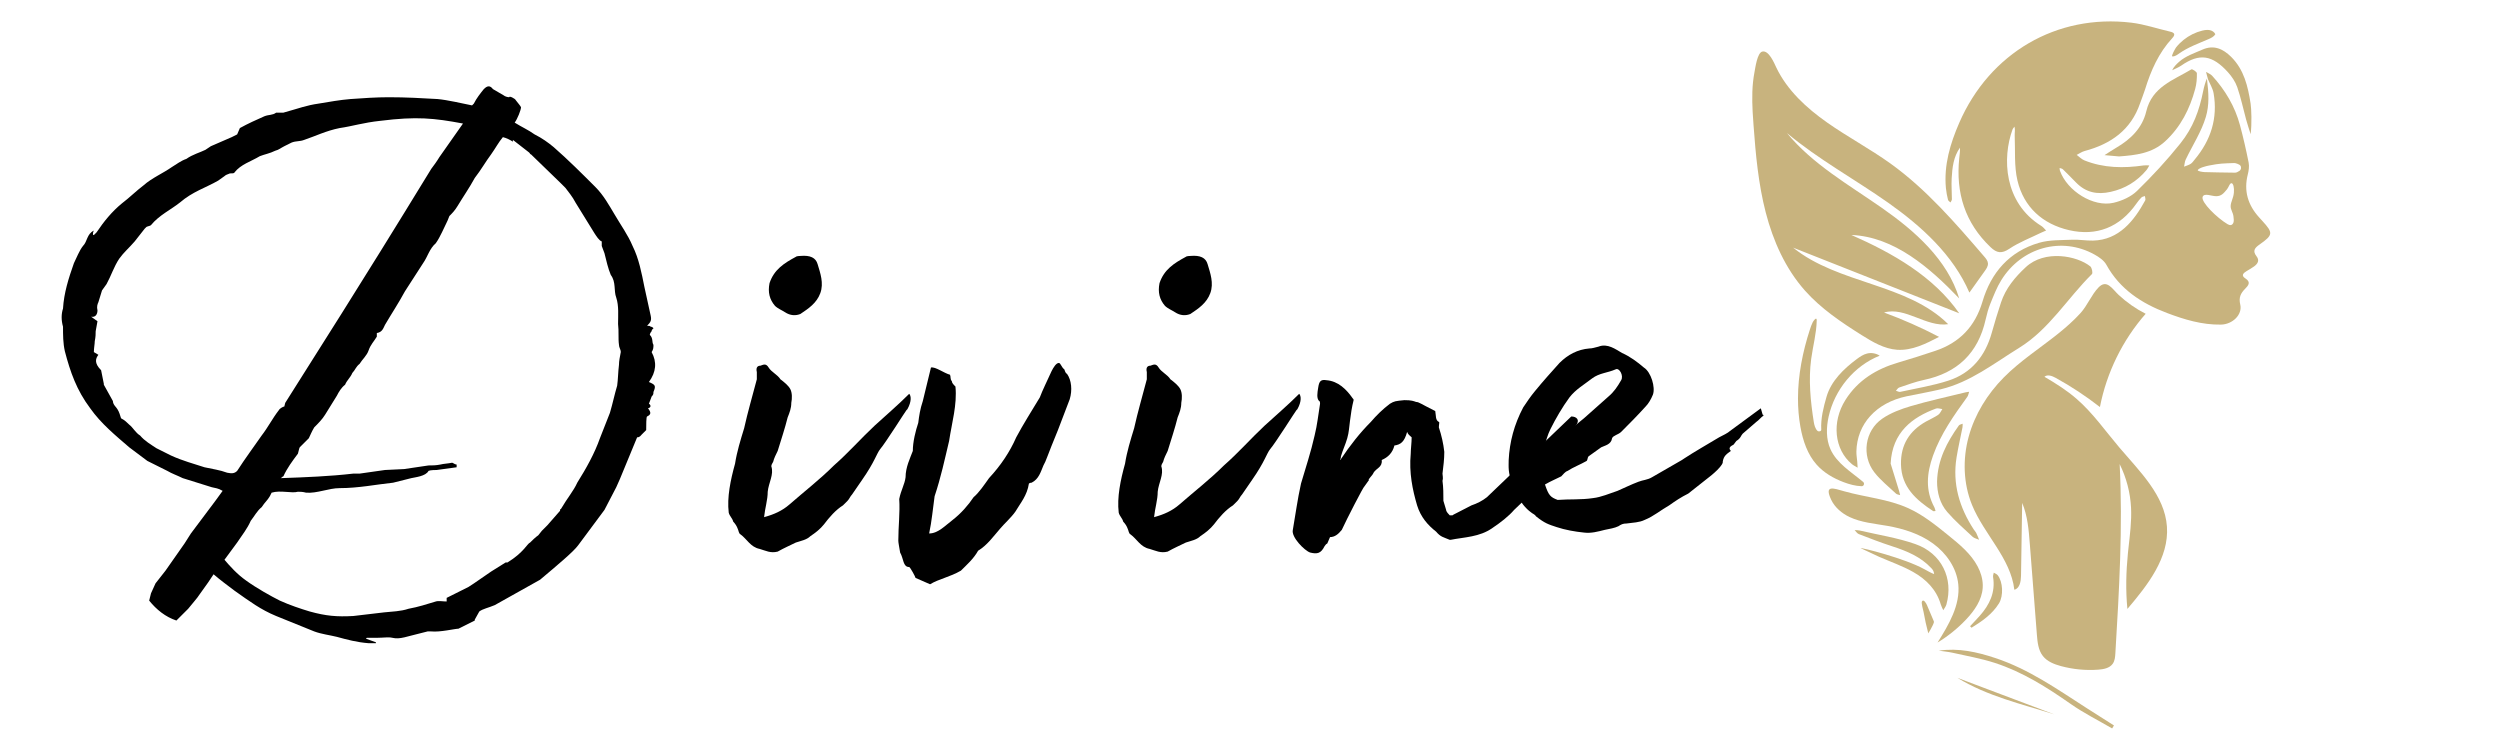 <svg xmlns="http://www.w3.org/2000/svg" xmlns:xlink="http://www.w3.org/1999/xlink" width="1000" zoomAndPan="magnify" viewBox="0 0 750 225" height="300" preserveAspectRatio="xMidYMid meet" version="1.0"><defs><g/></defs><g fill="#000000" fill-opacity="1"><g transform="translate(5.029, 153.24)"><g><path d="M 189.645 -38.637 C 191.82 -41.629 192.094 -44.621 190.461 -47.613 C 191.004 -48.43 191.004 -48.977 191.004 -49.793 C 190.461 -50.609 191.004 -51.695 189.914 -52.785 C 189.914 -53.055 190.188 -53.602 190.461 -53.871 C 190.461 -54.418 191.004 -54.688 191.004 -54.688 C 191.004 -54.961 190.461 -55.234 190.188 -55.234 C 189.914 -55.504 189.645 -55.504 189.098 -55.504 C 190.188 -56.594 190.461 -57.137 190.188 -58.5 L 188.281 -67.203 C 187.465 -71.285 186.648 -75.641 184.746 -79.449 C 183.387 -82.715 181.207 -85.707 179.305 -88.973 C 177.672 -91.691 176.039 -94.688 173.59 -97.133 C 169.508 -101.215 165.426 -105.297 161.074 -109.105 C 159.441 -110.465 157.539 -111.828 155.359 -112.914 C 153.457 -114.277 151.551 -115.094 149.375 -116.453 C 150.191 -117.539 151.277 -120.262 151.277 -121.078 C 151.008 -121.621 150.465 -122.168 149.648 -123.254 C 149.648 -123.527 147.742 -124.613 147.742 -124.07 C 147.199 -124.07 146.383 -124.344 146.109 -124.613 L 142.844 -126.52 C 142.027 -127.609 141.211 -127.609 140.125 -126.52 C 139.035 -125.16 137.945 -123.797 137.129 -122.168 L 136.586 -121.621 C 133.867 -122.168 129.242 -123.254 126.246 -123.527 C 121.621 -123.797 116.723 -124.07 111.555 -124.07 C 108.02 -124.07 103.664 -123.797 100.129 -123.527 C 96.863 -123.254 93.871 -122.711 90.605 -122.168 C 86.797 -121.621 84.891 -120.805 79.992 -119.445 L 77.816 -119.445 C 76.727 -118.629 75.641 -118.902 74.277 -118.355 C 71.832 -117.27 69.383 -116.18 66.934 -114.82 L 66.117 -112.914 L 64.484 -112.098 L 58.227 -109.379 L 56.594 -108.289 C 54.961 -107.473 52.785 -106.93 50.879 -105.57 C 49.246 -105.023 47.887 -103.938 46.527 -103.121 C 43.805 -101.215 40.539 -99.855 38.094 -97.68 C 35.914 -96.047 33.738 -93.871 31.562 -92.238 C 28.57 -89.789 26.121 -86.797 23.945 -83.531 L 23.129 -82.715 C 22.855 -82.715 22.855 -82.984 22.855 -82.984 C 22.855 -83.258 22.855 -83.531 23.129 -84.074 C 20.949 -82.984 21.223 -80.809 19.863 -79.449 C 18.773 -78.09 17.957 -75.91 17.141 -74.277 C 15.508 -69.652 14.148 -65.301 13.875 -60.676 C 13.332 -59.043 13.332 -57.137 13.875 -55.234 C 13.875 -52.785 13.875 -50.336 14.422 -47.887 C 16.055 -41.629 17.957 -36.188 22.039 -30.746 C 25.305 -26.121 29.656 -22.582 33.738 -19.047 L 39.18 -14.965 L 45.168 -11.973 C 46.527 -11.156 48.16 -10.609 49.793 -9.797 L 58.5 -7.074 C 59.586 -6.801 60.402 -6.801 61.762 -5.984 L 59.586 -2.992 L 52.242 6.801 L 50.336 9.797 L 44.621 17.957 L 41.629 21.766 L 40.27 24.758 L 39.723 26.938 C 41.902 29.656 44.621 31.832 47.887 32.922 L 51.426 29.387 C 52.512 28.023 54.418 25.848 54.688 25.305 L 57.41 21.496 L 59.043 19.047 C 60.945 20.68 63.125 22.312 65.301 23.945 C 69.926 27.207 73.191 29.656 77.816 31.562 L 89.242 36.188 C 91.422 37.004 93.871 37.277 96.047 37.82 C 99.039 38.637 102.031 39.453 105.57 39.723 L 107.746 39.723 L 107.746 39.453 L 104.754 38.363 L 105.023 38.094 L 108.289 38.094 C 109.922 38.094 111.555 37.82 112.645 38.094 C 115.094 38.637 116.453 37.82 123.254 36.188 L 124.344 36.188 C 127.062 36.461 131.418 35.371 132.504 35.371 L 137.402 32.922 L 137.402 32.648 L 138.762 30.203 C 139.852 29.387 141.484 29.113 143.391 28.297 L 156.992 20.68 C 162.164 16.324 167.059 12.242 168.422 10.34 L 176.312 -0.273 L 179.848 -7.074 L 180.938 -9.523 L 186.105 -22.039 C 186.922 -22.039 187.195 -22.582 187.465 -22.855 L 188.828 -24.215 C 188.828 -25.574 188.828 -28.297 189.098 -28.297 C 190.188 -28.84 190.461 -29.387 189.371 -30.746 C 190.461 -31.02 190.188 -31.832 189.645 -32.105 L 190.461 -34.281 C 191.004 -34.828 191.004 -35.098 191.004 -35.645 C 191.82 -37.547 191.547 -37.82 189.645 -38.637 Z M 56.32 -13.059 C 53.055 -14.148 49.793 -14.965 46.254 -16.598 L 41.902 -18.773 C 40.27 -19.863 38.363 -20.949 37.004 -22.582 C 35.645 -23.398 34.828 -25.031 33.738 -25.848 C 33.195 -26.391 32.379 -27.207 31.289 -27.754 C 31.02 -28.57 30.746 -29.656 30.203 -30.473 C 29.93 -31.02 28.84 -31.832 28.84 -32.922 L 26.121 -37.82 L 26.121 -38.094 L 25.305 -42.172 C 23.129 -44.352 23.672 -45.711 24.488 -46.797 L 23.129 -47.613 C 23.129 -48.703 23.398 -50.062 23.398 -50.879 C 23.672 -52.242 23.672 -53.055 23.672 -53.871 L 24.215 -56.867 L 22.312 -58.227 C 23.672 -57.953 24.215 -59.043 24.215 -60.129 C 23.945 -61.219 24.215 -62.035 24.488 -62.578 L 25.574 -66.117 L 26.938 -68.02 C 28.297 -70.469 29.113 -73.191 30.746 -75.641 C 32.105 -77.543 33.738 -78.906 35.371 -80.809 L 38.363 -84.617 L 38.906 -85.164 C 39.453 -85.434 39.996 -85.434 40.27 -85.707 C 42.719 -88.699 46.254 -90.332 48.977 -92.508 C 52.785 -95.773 56.594 -96.863 60.402 -99.039 L 62.309 -100.398 C 62.578 -100.672 63.125 -100.945 63.941 -101.215 C 64.484 -101.215 65.301 -101.215 65.301 -101.488 C 67.203 -103.938 70.199 -104.754 72.918 -106.387 C 74.277 -106.93 75.91 -107.203 77.543 -108.02 C 78.633 -108.289 79.176 -108.836 80.266 -109.379 L 82.441 -110.465 C 83.801 -111.012 84.891 -110.738 86.25 -111.281 C 89.516 -112.371 92.781 -114.004 96.863 -114.82 C 100.672 -115.363 103.938 -116.453 109.105 -116.996 C 119.988 -118.355 125.16 -117.812 133.867 -116.18 L 126.793 -106.113 C 125.977 -104.754 125.16 -103.664 124.344 -102.574 C 101.215 -64.758 90.605 -48.43 80.539 -32.379 L 80.266 -31.289 C 79.992 -31.289 78.906 -30.746 78.633 -30.203 C 76.727 -27.754 75.367 -25.031 73.465 -22.582 C 71.016 -19.047 68.566 -15.781 66.117 -11.973 C 65.301 -11.156 64.484 -11.156 63.125 -11.426 C 60.945 -12.242 58.77 -12.516 56.32 -13.059 Z M 180.664 -43.805 C 180.391 -41.629 180.391 -39.453 180.121 -37.547 C 179.305 -34.828 178.762 -32.105 177.945 -29.387 L 174.949 -21.766 C 173.316 -17.141 170.871 -12.789 168.148 -8.434 C 167.059 -5.984 165.156 -3.809 163.25 -0.543 C 162.98 -0.543 162.98 -0.273 162.98 0 L 159.168 4.352 L 157.539 5.984 L 156.449 7.348 C 155.633 7.891 154.543 8.98 154 9.523 C 153.184 9.797 152.094 12.516 147.199 15.508 L 146.652 15.508 L 142.301 18.23 C 139.852 19.863 137.676 21.496 135.5 22.855 L 128.969 26.121 L 128.969 27.207 C 127.879 27.207 126.52 26.938 125.703 27.207 C 122.98 28.023 120.535 28.84 117.539 29.387 C 115.094 30.203 112.645 30.203 110.195 30.473 L 100.945 31.562 C 96.047 31.832 92.781 31.562 87.883 30.203 C 85.164 29.387 81.898 28.297 78.906 26.938 C 76.184 25.574 71.832 23.129 68.836 20.949 C 66.117 19.047 63.941 16.598 62.309 14.691 L 66.117 9.523 C 67.75 7.074 69.109 5.441 70.199 2.992 C 71.285 1.633 72.102 0 73.465 -1.09 C 74.551 -2.723 75.094 -2.992 75.91 -4.352 L 76.457 -5.441 C 79.176 -6.258 82.441 -5.168 84.348 -5.715 C 85.164 -5.715 85.707 -5.715 86.797 -5.441 C 90.059 -5.168 93.598 -6.801 96.863 -6.801 C 102.574 -6.801 107.746 -7.891 112.914 -8.434 L 118.355 -9.797 C 119.445 -10.066 122.711 -10.34 123.527 -11.973 C 124.07 -12.242 125.703 -12.242 125.977 -12.242 L 131.961 -13.059 L 131.961 -13.875 C 131.418 -13.875 130.871 -14.422 130.602 -14.422 C 129.242 -14.148 128.152 -14.148 127.062 -13.875 C 125.703 -13.605 124.613 -13.605 123.527 -13.605 L 116.18 -12.516 L 110.465 -12.242 L 102.848 -11.156 L 100.945 -11.156 C 93.871 -10.34 86.797 -10.066 79.176 -9.797 C 79.723 -10.066 79.723 -10.34 79.992 -10.34 C 81.082 -12.789 82.715 -14.965 84.348 -17.141 C 84.617 -17.957 84.617 -18.5 84.891 -19.047 L 87.613 -21.766 C 88.156 -22.855 88.426 -23.672 89.242 -25.031 C 90.332 -26.121 91.691 -27.48 92.508 -28.84 L 96.047 -34.555 C 96.59 -35.645 97.406 -37.004 98.496 -37.82 C 99.039 -39.18 100.129 -39.996 100.672 -41.355 C 101.488 -42.172 101.762 -43.262 102.848 -44.078 C 103.664 -45.438 105.023 -46.527 105.57 -48.16 C 106.113 -49.793 107.203 -50.879 108.02 -52.242 L 108.02 -53.328 C 109.648 -53.602 109.922 -54.688 110.465 -55.777 C 112.371 -59.043 114.547 -62.309 116.453 -65.844 L 121.895 -74.277 C 123.254 -76.184 123.797 -78.633 125.703 -80.266 C 127.062 -82.168 128.152 -84.891 129.242 -87.066 L 129.785 -88.426 C 130.602 -89.242 131.418 -90.059 132.234 -91.422 C 133.867 -94.141 135.77 -96.863 137.402 -99.855 C 139.309 -102.305 140.668 -104.754 142.301 -106.93 C 143.66 -108.836 144.477 -110.465 145.836 -112.098 C 146.926 -111.828 148.016 -111.281 148.832 -110.738 L 148.832 -111.281 L 153.727 -107.473 C 154 -107.203 154 -106.93 154.273 -106.93 L 162.98 -98.496 L 164.613 -96.863 C 165.426 -95.773 166.789 -94.141 167.605 -92.508 L 173.316 -83.258 C 173.863 -82.441 174.68 -81.082 175.496 -80.809 L 175.496 -79.449 L 176.312 -77.273 C 176.855 -75.094 177.398 -72.648 178.215 -70.742 C 179.848 -68.566 179.031 -66.117 179.848 -63.941 C 180.664 -61.492 180.391 -58.5 180.391 -56.051 C 180.664 -53.871 180.391 -51.695 180.664 -49.793 C 180.664 -48.977 181.207 -48.43 181.207 -47.613 C 180.938 -46.254 180.664 -44.895 180.664 -43.805 Z M 180.664 -43.805 "/></g></g></g><g fill="#000000" fill-opacity="1"><g transform="translate(212.901, 153.24)"><g><path d="M 22.582 -59.586 C 24.215 -58.5 25.848 -58.5 27.207 -59.043 C 29.656 -60.676 32.105 -62.309 33.195 -65.301 C 34.281 -68.293 33.195 -71.285 32.379 -74.008 C 31.832 -75.91 30.203 -76.727 27.207 -76.457 C 27.207 -76.457 26.121 -76.457 25.848 -76.184 C 22.312 -74.277 19.316 -72.375 17.957 -68.293 C 17.414 -65.574 17.957 -63.395 19.59 -61.492 C 20.406 -60.676 21.766 -60.129 22.582 -59.586 Z M 59.316 -30.473 C 60.676 -32.922 60.402 -34.555 59.859 -35.098 C 56.32 -31.562 52.785 -28.57 49.52 -25.574 C 45.438 -21.766 41.629 -17.414 37.277 -13.605 C 33.195 -9.523 28.297 -5.715 23.945 -1.906 C 21.766 0 19.316 1.09 16.324 1.906 C 16.598 -0.816 17.414 -3.266 17.414 -5.715 C 17.684 -8.434 19.316 -10.883 18.5 -13.332 C 18.5 -13.875 18.773 -14.148 19.047 -14.691 C 19.316 -15.781 19.863 -16.871 20.406 -17.957 C 21.496 -21.496 22.582 -24.758 23.398 -28.023 C 23.945 -29.387 24.488 -30.746 24.488 -32.379 C 24.758 -33.738 24.758 -35.371 24.215 -36.461 C 23.672 -37.547 22.312 -38.637 21.223 -39.453 C 20.406 -40.812 18.5 -41.629 17.684 -42.988 C 16.871 -44.352 16.055 -43.805 15.238 -43.535 C 14.148 -43.535 13.875 -42.719 14.148 -41.629 L 14.148 -39.453 C 12.789 -34.281 11.426 -29.656 10.34 -24.758 C 9.25 -21.223 8.164 -17.684 7.617 -14.148 C 6.258 -9.25 5.168 -4.082 5.715 0.543 C 5.984 1.633 6.801 2.176 7.074 3.266 C 7.617 3.809 8.164 4.625 8.434 5.441 C 8.707 5.984 8.707 6.801 9.25 7.074 C 11.156 8.434 12.242 10.883 14.965 11.426 C 16.871 11.973 18.23 12.789 20.406 12.242 C 22.312 11.156 24.215 10.34 25.848 9.523 C 27.48 8.98 29.113 8.707 30.203 7.617 C 31.832 6.531 33.195 5.441 34.281 4.082 C 35.914 1.906 37.82 -0.273 39.996 -1.633 L 41.355 -2.992 C 41.902 -3.535 42.172 -4.352 42.719 -4.898 L 45.711 -9.25 C 49.52 -14.691 50.062 -17.141 51.152 -18.5 C 52.785 -20.406 58.77 -29.93 59.043 -30.203 Z M 59.316 -30.473 "/></g></g></g><g fill="#000000" fill-opacity="1"><g transform="translate(267.862, 153.24)"><g><path d="M 11.156 22.039 C 13.875 20.406 17.141 19.863 20.406 17.957 C 22.039 16.324 24.215 14.422 25.574 11.973 C 28.297 10.34 30.203 7.617 32.105 5.441 C 33.465 3.809 35.371 2.176 36.73 0.273 C 38.363 -2.449 40.27 -4.625 40.812 -8.164 C 40.812 -8.164 41.086 -8.434 41.629 -8.434 C 43.805 -9.523 44.352 -11.699 45.168 -13.605 C 45.98 -14.965 46.254 -16.324 49.52 -24.215 L 53.055 -33.465 C 53.871 -36.188 53.602 -39.18 52.242 -41.086 C 51.695 -41.355 51.695 -41.902 51.426 -42.445 C 50.609 -42.988 50.336 -44.352 49.793 -44.352 C 48.977 -44.352 48.16 -42.988 47.613 -41.902 C 46.254 -38.906 44.895 -36.188 44.078 -34.012 C 41.629 -29.93 39.18 -26.121 37.004 -22.039 C 35.098 -17.684 32.379 -13.605 28.84 -9.797 C 27.48 -7.891 25.848 -5.441 24.215 -4.082 C 22.582 -1.633 20.406 0.816 17.957 2.723 C 15.781 4.352 13.605 6.801 10.883 6.801 C 11.699 2.992 11.973 -0.543 12.516 -4.352 C 14.422 -10.066 15.508 -15.238 16.871 -20.949 C 17.684 -26.391 19.316 -31.832 18.773 -37.277 C 18.23 -37.82 17.684 -38.363 17.684 -38.906 C 17.141 -39.453 17.414 -40.27 17.141 -40.812 C 15.238 -41.355 12.789 -43.262 11.426 -42.988 L 8.98 -32.922 C 8.164 -30.473 7.891 -28.57 7.617 -26.391 C 6.801 -23.945 5.984 -20.68 5.984 -17.957 C 5.168 -15.781 3.809 -13.059 3.809 -10.066 C 3.535 -7.891 2.449 -6.258 1.906 -3.535 C 2.176 0.543 1.633 4.625 1.633 8.98 C 1.633 9.523 1.906 10.883 2.176 12.516 C 3.266 14.422 2.992 16.871 4.898 16.871 C 5.168 16.871 6.801 19.863 6.801 20.133 Z M 11.156 22.039 "/></g></g></g><g fill="#000000" fill-opacity="1"><g transform="translate(329.898, 153.24)"><g><path d="M 22.582 -59.586 C 24.215 -58.5 25.848 -58.5 27.207 -59.043 C 29.656 -60.676 32.105 -62.309 33.195 -65.301 C 34.281 -68.293 33.195 -71.285 32.379 -74.008 C 31.832 -75.91 30.203 -76.727 27.207 -76.457 C 27.207 -76.457 26.121 -76.457 25.848 -76.184 C 22.312 -74.277 19.316 -72.375 17.957 -68.293 C 17.414 -65.574 17.957 -63.395 19.59 -61.492 C 20.406 -60.676 21.766 -60.129 22.582 -59.586 Z M 59.316 -30.473 C 60.676 -32.922 60.402 -34.555 59.859 -35.098 C 56.32 -31.562 52.785 -28.57 49.52 -25.574 C 45.438 -21.766 41.629 -17.414 37.277 -13.605 C 33.195 -9.523 28.297 -5.715 23.945 -1.906 C 21.766 0 19.316 1.09 16.324 1.906 C 16.598 -0.816 17.414 -3.266 17.414 -5.715 C 17.684 -8.434 19.316 -10.883 18.5 -13.332 C 18.5 -13.875 18.773 -14.148 19.047 -14.691 C 19.316 -15.781 19.863 -16.871 20.406 -17.957 C 21.496 -21.496 22.582 -24.758 23.398 -28.023 C 23.945 -29.387 24.488 -30.746 24.488 -32.379 C 24.758 -33.738 24.758 -35.371 24.215 -36.461 C 23.672 -37.547 22.312 -38.637 21.223 -39.453 C 20.406 -40.812 18.5 -41.629 17.684 -42.988 C 16.871 -44.352 16.055 -43.805 15.238 -43.535 C 14.148 -43.535 13.875 -42.719 14.148 -41.629 L 14.148 -39.453 C 12.789 -34.281 11.426 -29.656 10.34 -24.758 C 9.25 -21.223 8.164 -17.684 7.617 -14.148 C 6.258 -9.25 5.168 -4.082 5.715 0.543 C 5.984 1.633 6.801 2.176 7.074 3.266 C 7.617 3.809 8.164 4.625 8.434 5.441 C 8.707 5.984 8.707 6.801 9.25 7.074 C 11.156 8.434 12.242 10.883 14.965 11.426 C 16.871 11.973 18.23 12.789 20.406 12.242 C 22.312 11.156 24.215 10.34 25.848 9.523 C 27.48 8.98 29.113 8.707 30.203 7.617 C 31.832 6.531 33.195 5.441 34.281 4.082 C 35.914 1.906 37.82 -0.273 39.996 -1.633 L 41.355 -2.992 C 41.902 -3.535 42.172 -4.352 42.719 -4.898 L 45.711 -9.25 C 49.52 -14.691 50.062 -17.141 51.152 -18.5 C 52.785 -20.406 58.77 -29.93 59.043 -30.203 Z M 59.316 -30.473 "/></g></g></g><g fill="#000000" fill-opacity="1"><g transform="translate(384.859, 153.24)"><g><path d="M 8.164 12.516 C 10.34 13.059 11.426 12.789 12.516 10.609 C 12.789 10.34 12.789 10.066 13.332 9.797 L 14.148 7.891 C 15.508 7.891 16.598 7.074 17.684 5.715 C 19.047 2.723 24.215 -7.348 24.488 -7.348 L 25.848 -9.25 C 25.305 -9.25 26.938 -10.609 27.207 -11.426 C 28.023 -12.789 29.93 -13.059 29.656 -15.238 C 31.562 -16.055 32.922 -17.414 33.465 -19.59 C 35.371 -19.863 36.461 -20.68 37.277 -23.672 C 37.547 -22.855 38.094 -22.582 38.637 -22.039 C 38.637 -20.406 38.363 -18.5 38.363 -17.141 C 37.82 -11.426 38.906 -6.258 40.27 -1.633 C 41.355 1.906 43.535 4.352 45.98 6.258 C 47.344 7.891 48.16 7.891 50.062 8.707 L 50.336 8.707 C 54.418 7.891 59.043 7.891 62.852 5.168 C 65.301 3.535 67.75 1.633 69.383 -0.273 C 71.285 -2.176 73.465 -3.809 74.551 -5.984 C 74.551 -6.258 75.367 -6.258 75.641 -6.531 C 75.367 -6.801 75.367 -7.348 75.367 -7.348 C 76.727 -8.164 76.727 -8.98 77 -9.523 L 81.625 -14.965 C 82.715 -15.781 83.801 -17.141 84.348 -18.23 C 84.891 -19.316 84.891 -20.406 85.434 -21.766 L 87.883 -25.574 C 89.242 -27.207 88.156 -28.297 86.523 -28.297 L 61.219 -4.082 C 59.859 -2.992 58.227 -2.176 56.594 -1.633 C 51.969 0.816 51.152 1.09 50.879 1.359 L 50.062 1.359 C 49.793 1.09 48.977 0.273 48.977 -0.273 L 48.16 -2.992 C 48.16 -4.898 48.16 -7.074 47.887 -8.98 C 48.16 -9.797 47.887 -10.609 47.887 -11.156 C 48.16 -13.332 48.43 -15.508 48.43 -17.684 C 48.16 -20.133 47.613 -22.582 46.797 -25.031 C 46.797 -25.848 47.07 -26.664 46.797 -26.664 C 45.711 -27.207 45.98 -28.57 45.711 -29.93 C 41.355 -32.105 40.812 -32.648 39.996 -32.648 C 39.18 -32.922 38.637 -33.195 36.461 -33.195 C 33.738 -32.922 33.465 -32.922 32.105 -32.105 C 29.93 -30.473 28.023 -28.57 26.391 -26.664 C 23.129 -23.398 20.133 -19.59 17.414 -15.508 C 17.414 -15.238 17.414 -15.508 17.141 -15.238 C 17.414 -15.781 17.414 -16.055 17.414 -16.324 C 17.957 -18.23 18.773 -19.863 19.316 -21.766 C 19.863 -23.672 19.863 -25.031 20.133 -26.938 C 20.406 -29.113 20.68 -31.02 21.223 -33.195 C 21.223 -33.465 21.223 -33.465 20.949 -33.738 C 19.047 -36.461 16.598 -38.906 13.059 -39.18 C 11.426 -39.453 10.883 -38.906 10.609 -37.004 C 10.34 -35.371 10.066 -33.738 10.883 -32.922 C 11.156 -32.922 11.156 -32.379 11.156 -32.105 C 10.609 -28.84 10.34 -25.848 9.523 -22.582 C 8.434 -17.684 6.801 -12.789 5.441 -8.164 C 4.352 -3.266 3.809 1.09 2.992 5.715 C 2.449 7.891 6.531 11.973 8.164 12.516 Z M 8.164 12.516 "/></g></g></g><g fill="#000000" fill-opacity="1"><g transform="translate(455.328, 153.24)"><g><path d="M 71.559 -26.664 C 72.375 -27.207 72.918 -28.023 73.734 -28.57 C 73.734 -28.84 73.465 -28.84 73.465 -28.84 L 72.918 -30.746 L 63.668 -23.945 C 63.125 -23.398 61.492 -22.582 60.402 -22.039 C 57.684 -20.406 52.512 -17.414 50.062 -15.781 L 49.246 -15.238 L 40.27 -10.066 C 38.906 -9.25 37.547 -9.25 36.188 -8.707 C 34.012 -7.891 31.832 -6.801 29.93 -5.984 C 27.48 -5.168 25.031 -4.082 22.582 -3.809 C 19.047 -3.266 15.508 -3.535 11.973 -3.266 C 9.797 -4.082 9.25 -4.625 8.164 -7.891 C 10.066 -8.98 10.883 -9.25 13.059 -10.34 C 13.605 -10.883 14.148 -11.699 14.965 -11.973 C 16.598 -13.059 18.773 -13.875 20.68 -14.965 C 20.949 -15.238 20.949 -16.055 21.223 -16.324 L 25.031 -19.047 C 26.121 -19.59 28.023 -19.863 28.297 -21.766 C 28.57 -22.582 30.203 -22.855 31.02 -23.672 C 33.465 -26.121 35.914 -28.57 38.363 -31.289 C 39.18 -32.105 39.996 -33.465 40.539 -34.828 C 41.355 -37.004 39.996 -41.629 37.82 -42.988 C 35.914 -44.621 33.738 -46.254 31.289 -47.344 C 29.387 -48.43 26.938 -50.336 24.215 -49.246 C 23.129 -48.977 22.312 -48.703 21.496 -48.703 C 17.957 -48.43 14.965 -46.797 12.516 -44.352 C 10.066 -41.629 7.617 -38.906 5.168 -35.914 C 3.809 -34.281 2.723 -32.648 1.633 -31.02 C -1.09 -25.848 -2.449 -20.68 -2.723 -15.238 C -2.723 -13.332 -2.992 -11.426 -1.633 -8.164 C -1.09 -5.441 -1.09 -5.441 -0.543 -4.898 C 1.09 -2.449 2.176 -0.816 4.082 0.543 C 4.352 0.816 5.168 1.09 5.441 1.633 C 8.164 3.809 9.25 4.082 11.699 4.898 C 14.148 5.715 17.141 6.258 19.863 6.531 C 22.039 6.801 23.945 6.258 26.121 5.715 C 27.48 5.441 29.113 5.168 30.203 4.625 C 31.02 4.082 31.562 3.809 32.648 3.809 C 34.555 3.535 36.461 3.535 38.094 2.723 C 40.812 1.633 42.988 -0.273 45.438 -1.633 C 47.344 -2.992 48.977 -4.082 51.152 -5.168 L 56.32 -9.25 C 57.41 -10.066 58.77 -11.156 59.859 -12.242 C 60.129 -12.516 61.219 -13.605 61.492 -14.422 L 61.492 -14.691 C 61.762 -16.598 62.852 -17.141 63.941 -17.957 C 63.125 -18.773 63.668 -19.316 64.758 -19.863 L 65.574 -20.949 C 66.934 -21.766 66.934 -22.582 67.477 -23.129 Z M 9.797 -24.488 C 11.426 -27.754 13.332 -31.02 15.508 -34.012 C 17.414 -36.461 19.863 -37.82 22.312 -39.723 C 24.488 -41.355 26.938 -41.355 29.387 -42.445 C 30.473 -42.988 31.832 -40.539 31.02 -39.18 C 29.93 -37.277 28.84 -35.645 27.207 -34.281 L 19.863 -27.754 L 12.516 -21.766 C 11.426 -20.949 10.066 -20.133 7.891 -18.773 C 8.434 -20.949 8.98 -22.855 9.797 -24.488 Z M 9.797 -24.488 "/></g></g></g><path fill="#c8b37e" d="M 662.379 23.734 C 662.191 23.016 662 22.301 661.809 21.578 C 662.418 21.949 663.16 22.203 663.625 22.707 C 667.566 27.012 670.484 31.93 672 37.586 C 672.996 41.285 673.848 45.031 674.594 48.789 C 674.812 49.91 674.629 51.184 674.34 52.316 C 673.082 57.277 674.367 61.508 677.746 65.223 C 678.078 65.586 678.406 65.961 678.742 66.324 C 681.977 69.859 681.953 70.488 677.898 73.332 C 676.43 74.363 675.68 75.242 676.961 76.887 C 677.934 78.137 677.312 79.125 676.246 79.914 C 675.531 80.438 674.742 80.867 673.984 81.328 C 673.004 81.922 672.238 82.648 673.609 83.523 C 675.418 84.672 674.434 85.723 673.543 86.629 C 672.195 87.988 671.574 89.254 672.074 91.352 C 672.793 94.375 669.777 97.32 666.281 97.383 C 660.625 97.477 655.309 95.871 650.102 93.898 C 642.496 91.023 635.973 86.809 631.898 79.406 C 631.188 78.121 629.695 77.109 628.352 76.363 C 618.5 70.891 606.516 74.164 600.387 84.043 C 599.043 86.211 598.109 88.648 597.137 91.023 C 596.504 92.574 596.055 94.223 595.688 95.863 C 593.434 105.949 587.203 111.879 577.125 113.992 C 574.621 114.52 572.195 115.449 569.75 116.258 C 569.363 116.387 569.102 116.887 568.777 117.219 C 569.207 117.34 569.68 117.641 570.059 117.559 C 574.895 116.492 579.828 115.715 584.516 114.188 C 591.441 111.938 595.586 106.812 597.527 99.836 C 598.379 96.781 599.305 93.75 600.301 90.742 C 601.715 86.48 604.504 83.152 607.734 80.148 C 613.418 74.855 623.066 76.695 627.078 79.906 C 627.578 80.312 627.895 81.914 627.578 82.227 C 620.199 89.52 614.77 98.789 605.723 104.367 C 598.16 109.023 591.086 114.68 582.184 116.797 C 578.812 117.598 575.387 118.172 571.996 118.887 C 562.848 120.824 557.07 127.188 556.918 135.496 C 556.902 136.477 557.086 137.461 557.168 138.445 C 557.219 139.062 557.25 139.688 557.289 140.309 C 556.715 139.953 556.082 139.668 555.562 139.238 C 550.309 134.859 549.422 126.648 553.641 119.965 C 557.363 114.062 562.941 110.664 569.543 108.742 C 573.246 107.66 576.922 106.48 580.586 105.254 C 587.875 102.812 592.535 97.953 594.75 90.465 C 597.324 81.754 602.82 75.434 611.719 72.84 C 614.859 71.922 618.34 72.07 621.68 71.918 C 623.742 71.828 625.832 72.223 627.902 72.176 C 635.707 72 640.223 66.234 643.566 60.117 C 643.742 59.797 643.512 59.254 643.465 58.812 C 643.113 58.949 642.672 58.992 642.43 59.242 C 641.875 59.801 641.379 60.43 640.926 61.074 C 635.934 68.207 628.961 70.957 620.684 69.039 C 612.836 67.219 607.137 62.18 605.238 54.168 C 604.215 49.836 604.602 45.16 604.41 40.645 C 604.375 39.809 604.598 38.957 604.34 37.992 C 604.137 38.289 603.859 38.562 603.742 38.887 C 600.695 47.262 601.027 60.75 612.43 67.805 C 612.969 68.141 613.367 68.699 613.832 69.156 C 613.32 69.375 612.805 69.578 612.305 69.824 C 609.117 71.391 605.734 72.668 602.812 74.625 C 600.492 76.184 599.023 75.922 597.176 74.16 C 589.48 66.84 586.707 57.824 587.773 47.441 C 587.879 46.402 588.051 45.367 587.988 44.301 C 586.016 47.086 585.684 50.316 585.5 53.539 C 585.383 55.609 585.566 57.695 585.566 59.781 C 585.566 60.098 585.293 60.418 585.145 60.738 C 584.887 60.477 584.473 60.25 584.402 59.945 C 584.125 58.789 583.887 57.621 583.773 56.445 C 583.133 49.52 585.055 43.109 587.77 36.855 C 596.879 15.906 617.008 4.105 639.453 6.809 C 643.355 7.277 647.156 8.598 651.016 9.484 C 652.43 9.809 652.668 10.379 651.66 11.465 C 647.598 15.863 645.254 21.18 643.52 26.824 C 643.082 28.242 642.492 29.613 642.012 31.02 C 639.262 39.02 633.254 43.199 625.414 45.293 C 624.566 45.516 623.809 46.07 623.008 46.469 C 623.773 47.023 624.461 47.766 625.309 48.109 C 631.09 50.438 637.086 50.508 643.16 49.621 C 643.695 49.547 644.25 49.629 644.797 49.633 C 644.504 50.117 644.266 50.645 643.906 51.07 C 641.062 54.426 637.57 56.582 633.199 57.555 C 629.141 58.465 625.758 57.742 622.848 54.789 C 621.523 53.449 620.219 52.098 618.863 50.785 C 618.633 50.555 618.215 50.52 617.887 50.391 C 617.914 50.668 617.891 50.965 617.98 51.215 C 620.18 57.336 628.031 62.242 634.078 60.832 C 636.586 60.246 639.305 59.031 641.109 57.273 C 645.707 52.801 650.098 48.051 654.102 43.043 C 657.922 38.266 659.773 33.273 660.973 27.23 C 661.211 26.035 661.691 24.359 662.078 23.559 C 662.629 27.992 662.809 31.523 661.75 35.09 C 660.422 39.551 657.746 43.613 655.711 47.871 C 655.406 48.512 655.379 49.285 655.223 49.996 C 655.895 49.723 656.621 49.535 657.215 49.148 C 657.695 48.84 658.039 48.301 658.418 47.848 C 663.25 42.059 665.379 35.473 664.082 27.973 C 663.824 26.516 662.961 25.145 662.379 23.734 Z M 670.164 57.824 C 670.32 56.238 669.949 55.105 669.547 54.977 C 668.938 54.789 668.637 56.141 668.109 56.777 C 667.023 58.082 666.406 58.82 664.91 58.859 C 663.531 58.895 661.25 57.773 660.789 59.059 C 660.23 60.637 665.16 65.418 668.277 67.258 C 668.996 67.684 669.715 67.684 670.051 66.711 C 670.211 66.25 670.102 65.484 670.027 64.852 C 669.906 63.785 669.156 62.871 669.195 61.812 C 669.242 60.527 669.996 59.531 670.164 57.824 Z M 670.508 51.801 C 670.945 51.805 671.383 51.559 671.82 51.27 C 672.34 50.926 672.477 50.219 672.125 49.699 C 671.82 49.25 670.582 48.898 670.293 48.91 C 666.902 49.043 666.059 48.996 662.727 49.652 C 661.879 49.816 659.723 50.336 659.312 51.031 C 659.312 51.395 660.676 51.586 661.367 51.629 C 662.238 51.68 668.348 51.781 670.508 51.801 Z M 670.508 51.801 " fill-opacity="1" fill-rule="nonzero"/><path fill="#c8b37e" d="M 638.523 164.566 C 638.965 160.496 639.516 156.418 639.316 152.328 C 639.09 147.789 637.922 143.301 635.898 139.23 C 636.871 158.125 635.746 177.059 634.613 195.945 C 634.543 197.055 634.461 198.23 633.812 199.133 C 632.887 200.438 631.117 200.777 629.516 200.898 C 625.742 201.18 621.918 200.812 618.266 199.824 C 616.242 199.273 614.164 198.457 612.871 196.812 C 611.469 195.031 611.242 192.629 611.062 190.367 C 610.359 181.316 609.656 172.262 608.949 163.215 C 608.625 159.023 608.281 154.746 606.652 150.871 C 606.539 158.164 606.418 165.469 606.305 172.762 C 606.277 174.426 605.918 176.531 604.301 176.918 C 603.203 167.441 595.223 160.328 591.613 151.496 C 588.984 145.062 588.77 137.746 590.594 131.039 C 592.418 124.332 596.207 118.227 601.09 113.281 C 606.004 108.301 611.957 104.492 617.414 100.121 C 619.781 98.227 622.066 96.211 624.117 93.965 C 626.215 91.672 627.461 88.402 629.535 86.254 C 632.039 83.652 633.637 86.641 635.586 88.465 C 638.004 90.723 640.746 92.637 643.699 94.133 C 636.77 102.035 631.98 111.797 629.977 122.113 C 625.785 118.84 621.332 115.902 616.668 113.34 C 615.621 112.762 614.223 112.242 613.332 113.035 C 616.715 115.004 620.035 117.102 622.988 119.668 C 627.871 123.91 631.602 129.289 635.785 134.223 C 641.883 141.41 649.426 148.586 650.082 157.988 C 650.734 167.344 644.293 175.539 638.219 182.68 C 637.672 177.121 637.824 171.508 638.375 165.945 C 638.422 165.484 638.473 165.027 638.523 164.566 Z M 638.523 164.566 " fill-opacity="1" fill-rule="nonzero"/><path fill="#c8b37e" d="M 525.793 33.574 C 525.586 29.59 525.586 25.57 526.344 21.652 C 526.586 20.414 527.168 15.824 528.695 15.469 C 530.68 15.012 532.293 19.012 532.906 20.293 C 536.176 27.105 541.949 32.41 548.129 36.754 C 554.309 41.098 561.02 44.66 567.156 49.066 C 577.914 56.797 586.648 66.941 595.281 76.98 C 595.797 77.578 596.336 78.23 596.387 79.016 C 596.441 79.852 595.934 80.609 595.445 81.289 C 593.898 83.453 592.355 85.613 590.816 87.777 C 585.949 76.5 576.461 67.875 566.422 60.797 C 556.379 53.723 545.504 47.809 536.086 39.918 C 543.793 49.289 554.617 55.422 564.57 62.371 C 574.523 69.32 584.242 77.914 587.762 89.531 C 578.887 80.25 568.234 71.027 555.41 70.488 C 567.77 75.934 580.059 82.898 587.766 93.984 C 571.156 87.422 554.551 80.859 537.941 74.297 C 551.496 85.254 572.09 84.973 584.457 97.254 C 577.902 98.238 571.578 91.918 565.211 93.758 C 570.863 95.828 576.379 98.273 581.715 101.062 C 577.781 103.117 573.59 105.223 569.16 104.934 C 565.281 104.672 561.793 102.602 558.5 100.531 C 552.375 96.68 546.289 92.582 541.484 87.176 C 535.629 80.578 531.93 72.285 529.723 63.746 C 527.512 55.207 526.703 46.371 526.062 37.57 C 525.957 36.246 525.859 34.91 525.793 33.574 Z M 525.793 33.574 " fill-opacity="1" fill-rule="nonzero"/><path fill="#c8b37e" d="M 567.195 139.078 C 568.031 141.777 568.867 144.484 569.699 147.188 C 569.836 147.629 569.934 148.086 570.047 148.531 C 569.629 148.395 569.102 148.367 568.809 148.09 C 566.59 145.996 564.141 144.07 562.297 141.684 C 558.406 136.652 559.445 129.215 564.668 125.609 C 567.203 123.859 570.277 122.715 573.266 121.832 C 578.66 120.242 584.168 119.055 589.633 117.711 C 589.992 117.621 590.371 117.594 590.746 117.539 C 590.562 118.047 590.488 118.633 590.188 119.055 C 586.188 124.598 582.238 130.145 579.906 136.684 C 578.027 141.957 577.551 147.086 580.309 152.188 C 580.492 152.523 580.547 152.926 580.66 153.297 C 580.41 153.309 580.09 153.43 579.922 153.316 C 574.82 149.949 570.418 146.117 570.293 139.293 C 570.188 133.441 572.816 129.266 577.82 126.449 C 579.031 125.77 580.32 125.223 581.461 124.445 C 582.016 124.074 582.297 123.309 582.703 122.723 C 582.07 122.66 581.348 122.363 580.805 122.562 C 573.668 125.191 567.656 129.688 567.195 139.078 Z M 567.195 139.078 " fill-opacity="1" fill-rule="nonzero"/><path fill="#c8b37e" d="M 594.832 175.539 C 594.84 175.809 594.832 176.078 594.812 176.348 C 594.574 179.988 592.336 183.195 589.828 185.848 C 587.301 188.52 584.414 190.852 581.266 192.762 C 584.621 187.426 588.113 181.555 587.484 175.281 C 586.984 170.375 583.914 165.969 579.926 163.066 C 575.941 160.164 571.105 158.625 566.246 157.766 C 562.387 157.086 558.379 156.773 554.84 155.098 C 552.578 154.031 550.426 152.215 549.348 149.914 C 547.207 145.336 550.039 146.477 553.285 147.391 C 559.672 149.199 566.43 149.699 572.523 152.473 C 576.926 154.477 580.742 157.551 584.5 160.598 C 587.852 163.309 591.293 166.129 593.301 169.945 C 594.211 171.672 594.801 173.594 594.832 175.539 Z M 594.832 175.539 " fill-opacity="1" fill-rule="nonzero"/><path fill="#c8b37e" d="M 539.395 119.516 C 539.402 112.543 540.797 105.539 542.961 98.883 C 543.207 98.129 543.461 97.371 543.82 96.664 C 544.004 96.309 545.039 94.801 545.016 96.133 C 544.941 100.02 543.879 103.816 543.359 107.668 C 542.516 113.949 543.145 120.344 544.137 126.602 C 544.285 127.535 544.578 128.613 545.215 129.227 C 545.586 129.586 546.41 129.414 546.379 128.891 C 546.195 125.527 547.031 122.234 547.957 119.039 C 549.32 114.316 553.074 110.676 557.02 107.738 C 557.965 107.035 558.961 106.344 560.109 106.062 C 561.391 105.742 562.801 105.98 563.906 106.703 C 556.207 109.762 550.367 116.93 548.582 125.016 C 547.871 128.246 547.785 131.738 549.137 134.762 C 551.047 139.035 555.332 141.539 558.945 144.578 C 559.461 145.012 559.156 145.887 558.484 145.863 C 556.641 145.805 554.809 145.305 553.078 144.645 C 550.066 143.508 547.195 141.852 545.043 139.457 C 542.25 136.344 540.867 132.199 540.129 128.082 C 539.617 125.246 539.391 122.383 539.395 119.516 Z M 539.395 119.516 " fill-opacity="1" fill-rule="nonzero"/><path fill="#c8b37e" d="M 635.715 46.93 C 634.262 46.801 632.809 46.676 631.355 46.543 C 632.527 45.797 633.68 45.016 634.879 44.316 C 639.234 41.781 642.711 38.359 643.883 33.391 C 645.621 26.051 652.043 24.035 657.426 20.805 C 657.676 20.652 659.055 21.543 659.062 21.973 C 659.102 23.535 658.965 25.152 658.562 26.656 C 656.941 32.68 654.211 38.094 649.543 42.398 C 645.613 46.031 640.73 46.559 635.715 46.93 Z M 635.715 46.93 " fill-opacity="1" fill-rule="nonzero"/><path fill="#c8b37e" d="M 577.305 170.762 C 578.008 171.152 579.637 172.059 580.242 172.223 C 580.145 171.316 579.824 170.906 579.402 170.453 C 576.188 167.004 572.004 165.297 567.629 163.879 C 564.254 162.785 560.934 161.496 557.621 160.219 C 557.129 160.027 556.793 159.43 556.391 159.023 C 556.91 159.066 557.441 159.039 557.941 159.16 C 563.516 160.465 569.242 161.336 574.609 163.223 C 582.504 165.992 586.098 173.547 583.922 181.34 C 583.754 181.957 583.305 182.492 582.98 183.062 C 582.723 182.473 582.395 181.906 582.219 181.293 C 580.906 176.828 577.797 173.773 573.957 171.598 C 570.715 169.762 567.125 168.531 563.691 167.023 C 562.105 166.328 559.77 165.141 558.184 164.441 C 558.285 164.215 571.387 167.477 577.305 170.762 Z M 577.305 170.762 " fill-opacity="1" fill-rule="nonzero"/><path fill="#c8b37e" d="M 581.117 144.461 C 581.285 137.895 584.105 132.629 587.645 127.656 C 587.859 127.355 588.402 127.293 588.793 127.113 C 588.781 127.492 588.812 127.875 588.742 128.238 C 588.156 131.238 587.453 134.219 586.965 137.234 C 585.688 145.16 587.836 152.301 592.16 158.895 C 592.379 159.227 592.684 159.508 592.852 159.855 C 593.184 160.527 593.445 161.234 593.734 161.926 C 593.07 161.633 592.262 161.488 591.762 161.016 C 589.176 158.605 586.48 156.262 584.172 153.594 C 581.914 150.984 581.117 147.672 581.117 144.461 Z M 581.117 144.461 " fill-opacity="1" fill-rule="nonzero"/><path fill="#c8b37e" d="M 675.195 40.262 C 674.738 38.793 674.238 37.34 673.836 35.859 C 672.949 32.625 672.27 29.324 671.18 26.16 C 670.613 24.523 669.551 22.953 668.375 21.656 C 663.707 16.496 659.863 15.859 654.367 19.68 C 653.535 20.254 652.555 20.617 651.648 21.074 C 652.074 20.086 652.98 19.211 653.727 18.547 C 655.703 16.789 658.348 15.93 660.77 14.867 C 664.129 13.391 666.902 14.633 669.355 17.07 C 673.238 20.938 674.379 25.938 675.18 31.066 C 675.422 32.625 675.586 37.055 675.195 40.262 Z M 675.195 40.262 " fill-opacity="1" fill-rule="nonzero"/><path fill="#c8b37e" d="M 581.637 195.207 C 587.539 194.324 593.09 195.59 598.574 197.402 C 608.684 200.746 617.281 206.832 626.109 212.5 C 628.797 214.223 631.492 215.926 634.188 217.637 C 634.004 217.934 633.816 218.23 633.637 218.531 C 629.504 216.117 625.184 213.965 621.277 211.234 C 614.098 206.215 606.75 201.547 598.375 198.848 C 594.25 197.52 589.934 196.766 585.688 195.809 C 584.359 195.516 582.988 195.406 581.637 195.207 Z M 581.637 195.207 " fill-opacity="1" fill-rule="nonzero"/><path fill="#c8b37e" d="M 591.02 187.863 C 591.992 186.82 592.988 185.805 593.93 184.738 C 596.875 181.418 598.672 177.707 597.922 173.102 C 597.855 172.691 598.059 172.234 598.133 171.801 C 598.527 172.047 599.023 172.211 599.301 172.555 C 600.867 174.504 601.102 178.734 599.688 181.02 C 597.664 184.281 594.613 186.367 591.465 188.316 C 591.316 188.164 591.168 188.012 591.02 187.863 Z M 591.02 187.863 " fill-opacity="1" fill-rule="nonzero"/><path fill="#c8b37e" d="M 616.262 214.305 C 606.391 211.172 596.219 208.863 587.219 203.352 " fill-opacity="1" fill-rule="nonzero"/><path fill="#c8b37e" d="M 662.277 8.969 C 662.477 8.973 662.684 8.988 662.879 9.027 C 663.602 9.164 664.309 9.594 664.602 10.27 C 664.172 11 663.352 11.395 662.574 11.734 C 659.586 13.035 656.461 14.133 653.793 16.012 C 653.164 16.457 652.484 16.973 651.711 16.922 C 651.238 16.891 652.668 14.414 652.824 14.219 C 653.48 13.391 654.23 12.641 655.055 11.98 C 656.699 10.656 658.629 9.688 660.684 9.184 C 661.207 9.062 661.742 8.957 662.277 8.969 Z M 662.277 8.969 " fill-opacity="1" fill-rule="nonzero"/><path fill="#c8b37e" d="M 579.855 187.516 C 579.426 188.348 579 189.223 578.484 190.004 C 577.922 187.887 577.445 185.742 577.07 183.586 C 576.969 183 576.297 180.879 576.602 180.391 C 577.094 179.605 577.902 181.09 578.074 181.496 C 578.766 183.129 579.457 184.758 580.148 186.391 C 580.223 186.629 580.137 186.965 579.855 187.516 Z M 579.855 187.516 " fill-opacity="1" fill-rule="nonzero"/></svg>